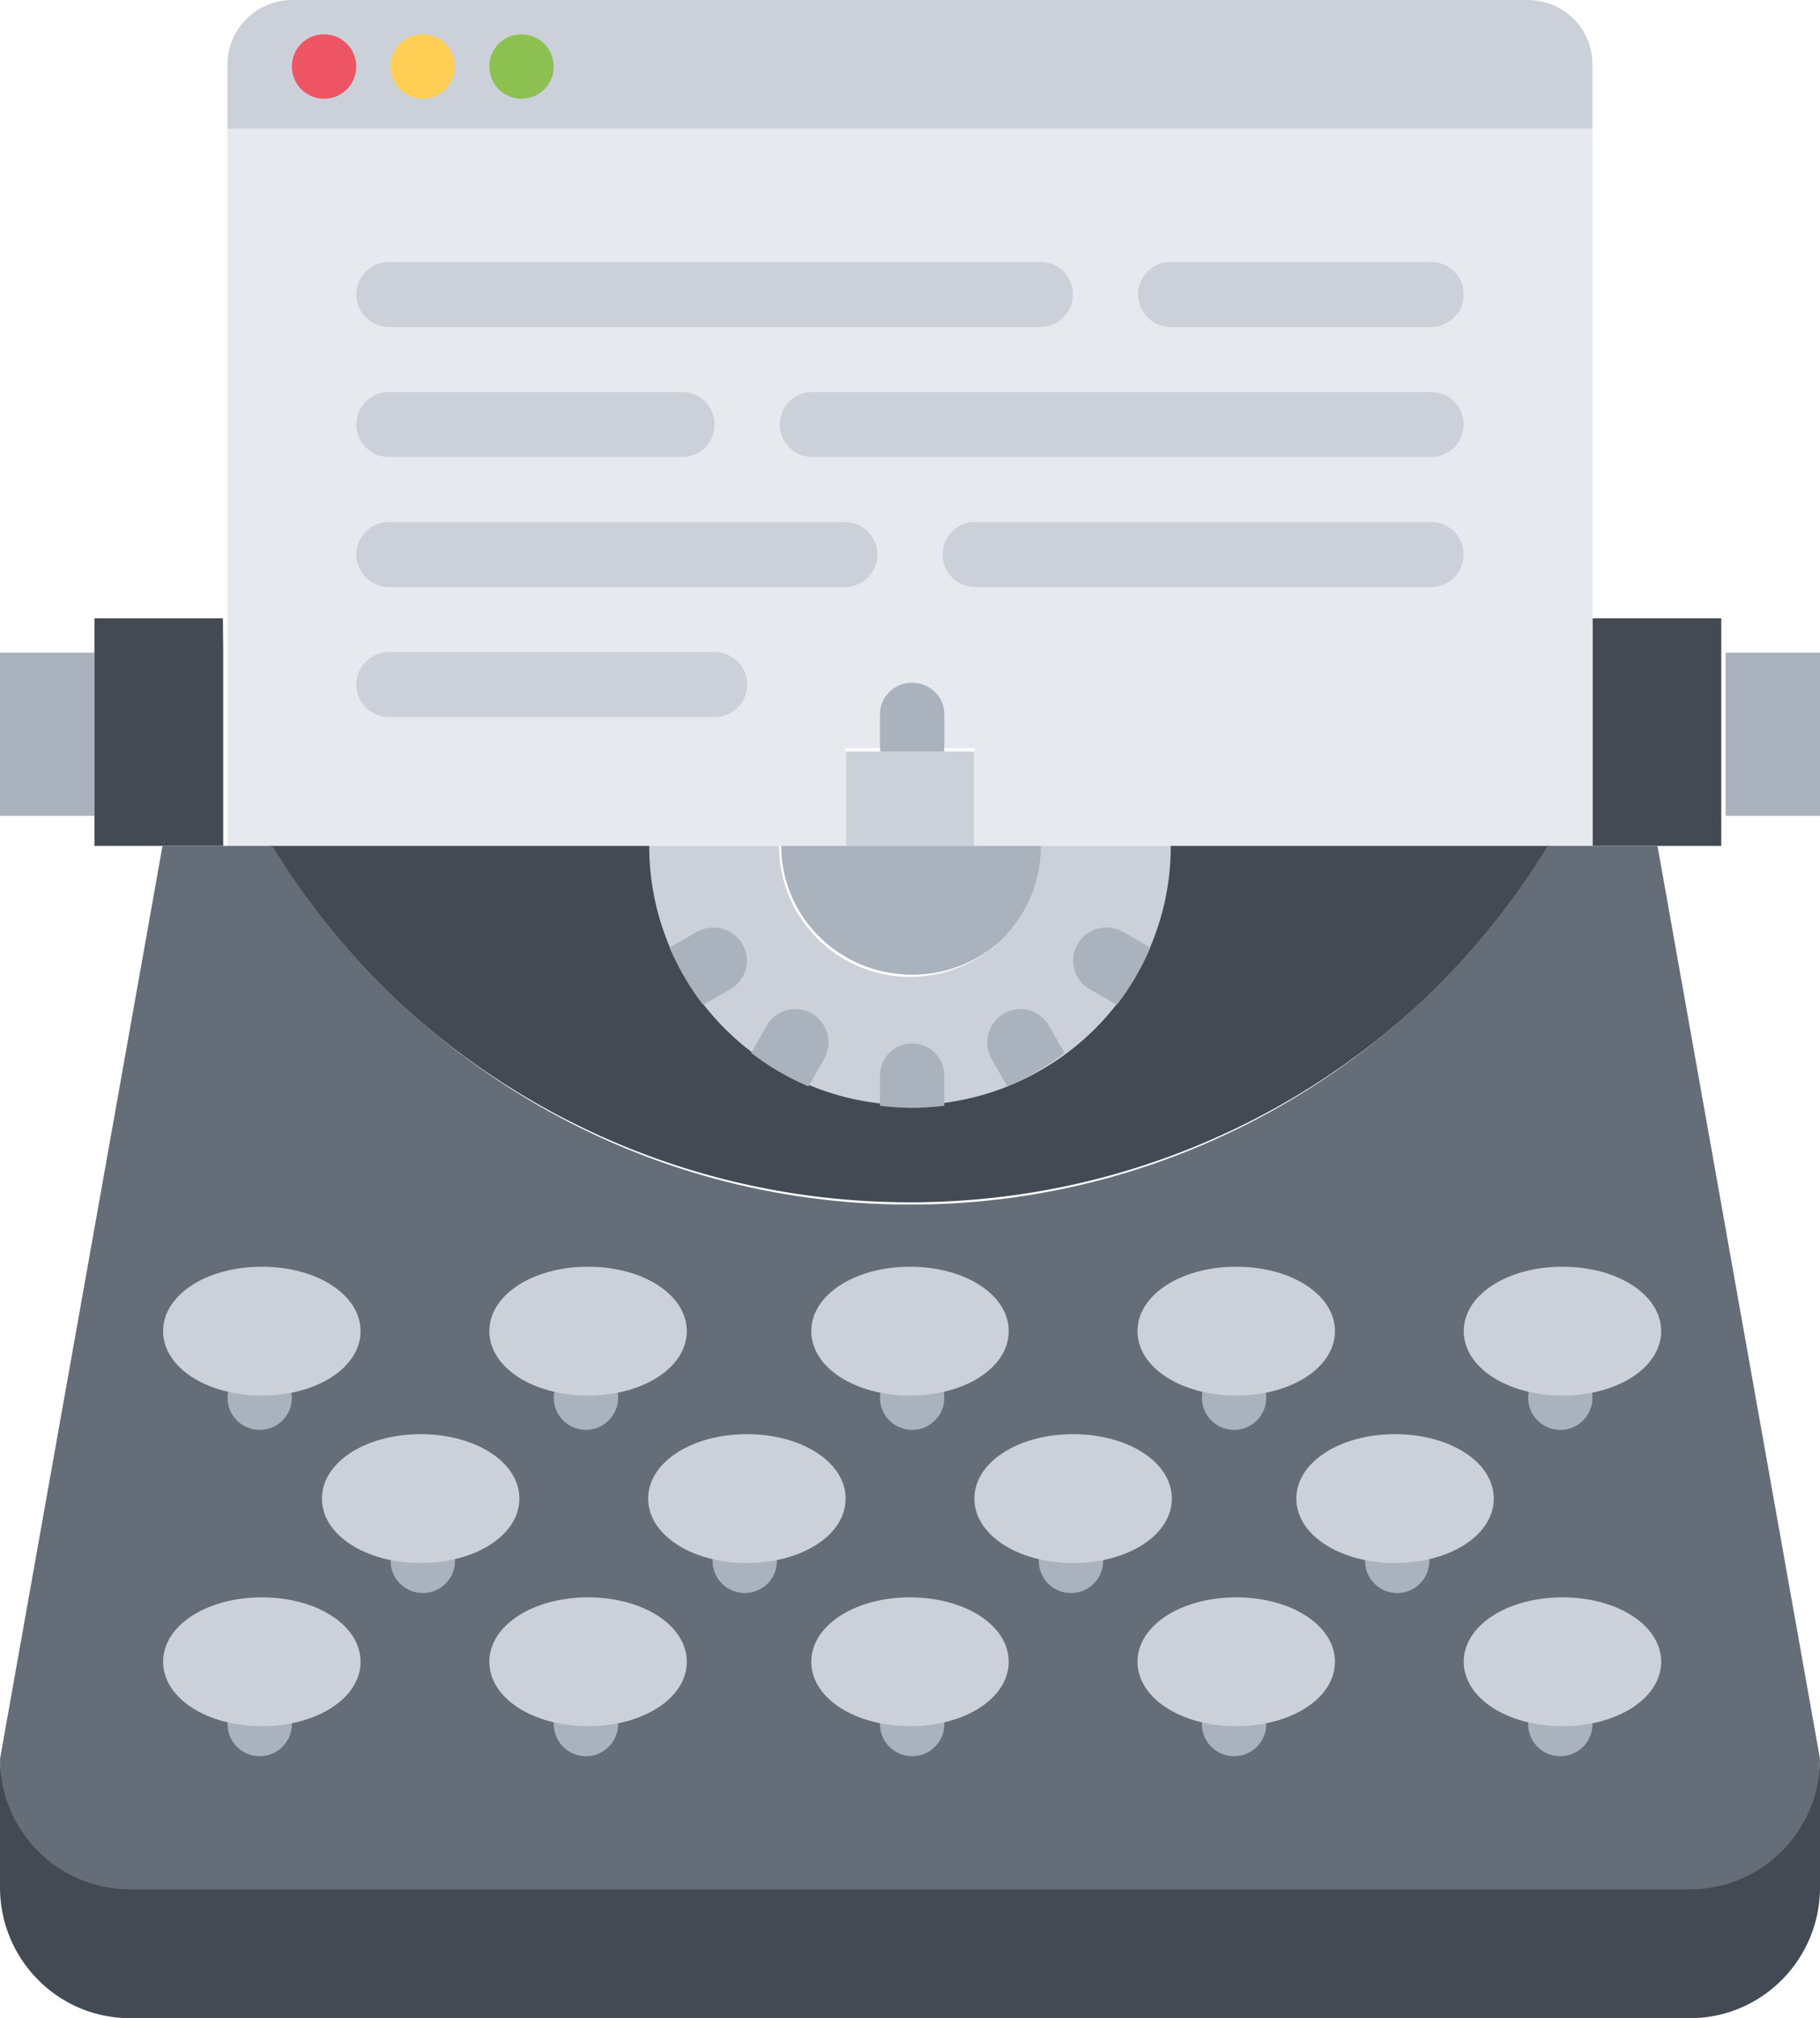 <svg xmlns="http://www.w3.org/2000/svg" width="424" height="470" viewBox="0 0 424 470">
    <g fill="none" fill-rule="nonzero">
        <path fill="#AAB2BD" d="M0 152h22v38H0z"/>
        <path fill="#434A54" d="M52 151.571V197H22v-53h29.927z"/>
        <path fill="#AAB2BD" d="M402 152h22v38h-22z"/>
        <path fill="#434A54" d="M401 189.429V197h-30v-53h30z"/>
        <path fill="#CCD1D9" d="M371 15v15H53V15c0-8.324 6.743-15 15.15-15h287.7C364.257 0 371 6.676 371 15z"/>
        <path fill="#E6E9ED" d="M242.256 197h-15.147v-22.773h-30.218V197H53V30h318v167z"/>
        <path fill="#AAB2BD" d="M212.5 181c-4.15 0-7.5-3.276-7.5-7.333v-7.334c0-4.057 3.35-7.333 7.5-7.333s7.5 3.276 7.5 7.333v7.334c0 4.057-3.35 7.333-7.5 7.333z"/>
        <path fill="#CCD1D9" d="M227 196.56v.44h-30v-22h30z"/>
        <path fill="#AAB2BD" d="M227.75 197H243c0 16.575-13.649 30-30.5 30S182 213.575 182 197h45.75z"/>
        <path fill="#CCD1D9" d="M264.843 227.5a60.344 60.344 0 0 1-22.343 22.343C233.58 255.025 223.132 258 212 258c-11.132 0-21.58-2.975-30.5-8.157a60.344 60.344 0 0 1-22.343-22.343C153.975 218.58 151 208.132 151 197h30.5c0 16.851 13.649 30.5 30.5 30.5s30.5-13.649 30.5-30.5H273c0 11.132-2.975 21.58-8.157 30.5z"/>
        <path fill="#434A54" d="M272.754 197H361c-30.681 49.8-85.97 83-149 83S93.681 246.8 63 197h88.246c0 11.016 2.963 21.354 8.125 30.182a59.91 59.91 0 0 0 22.252 22.11c8.885 5.128 19.29 8.072 30.377 8.072s21.492-2.944 30.377-8.073a59.91 59.91 0 0 0 22.252-22.11c5.162-8.827 8.125-19.165 8.125-30.181zM0 409c0 16.851 13.553 30.5 30.286 30.5h363.428C410.447 439.5 424 425.851 424 409v30.5c0 16.851-13.553 30.5-30.286 30.5H30.286C13.553 470 0 456.351 0 439.5V409z"/>
        <path fill="#656D78" d="M360.552 197h25.59L424 409.625C424 426.407 410.447 440 393.714 440H30.286C13.553 440 0 426.407 0 409.625L37.857 197h25.59c30.59 50.12 85.712 83.531 148.553 83.531 62.841 0 117.963-33.412 148.552-83.531z"/>
        <path fill="#AAB2BD" d="M212.5 258c2.542 0 5.04-.187 7.5-.494V250.5c0-4.15-3.35-7.5-7.5-7.5s-7.5 3.35-7.5 7.5v7.006c2.46.307 4.958.494 7.5.494zM248 245.213l-3.612-6.317c-2.13-3.727-6.86-5.003-10.529-2.85-3.691 2.15-4.956 6.918-2.822 10.63l3.624 6.324a60.265 60.265 0 0 0 6.905-3.468c2.242-1.292 4.383-2.754 6.434-4.32zM251.042 219.86c-2.146 3.683-.87 8.398 2.848 10.528l6.316 3.612c1.565-2.05 3.027-4.192 4.326-6.434A60.89 60.89 0 0 0 268 220.66l-6.324-3.624c-3.726-2.134-8.47-.87-10.634 2.822zM162.322 217.037L156 220.661a60.275 60.275 0 0 0 3.467 6.905A60.059 60.059 0 0 0 163.79 234l6.315-3.612c3.725-2.13 5-6.853 2.848-10.529-2.165-3.691-6.93-4.956-10.632-2.822zM189.14 236.043c-3.69-2.145-8.398-.877-10.528 2.849L175 245.207c2.05 1.565 4.192 3.027 6.434 4.326A60.892 60.892 0 0 0 188.34 253l3.624-6.323c2.134-3.718.87-8.477-2.822-10.634z"/>
        <g fill="#CCD1D9">
            <path d="M242.368 76.143H90.603c-4.194 0-7.588-3.383-7.588-7.572 0-4.188 3.394-7.571 7.588-7.571h151.765c4.198 0 7.588 3.383 7.588 7.571 0 4.19-3.39 7.572-7.588 7.572zM158.897 106.429H90.603c-4.194 0-7.588-3.383-7.588-7.572s3.394-7.571 7.588-7.571h68.294c4.198 0 7.588 3.382 7.588 7.571s-3.39 7.572-7.588 7.572zM333.397 106.429H189.25c-4.194 0-7.588-3.383-7.588-7.572s3.394-7.571 7.588-7.571h144.147c4.194 0 7.588 3.382 7.588 7.571s-3.394 7.572-7.588 7.572zM166.485 167H90.603c-4.194 0-7.588-3.383-7.588-7.571 0-4.19 3.394-7.572 7.588-7.572h75.882c4.198 0 7.589 3.383 7.589 7.572 0 4.188-3.39 7.571-7.589 7.571zM196.809 136.714H90.603c-4.194 0-7.588-3.382-7.588-7.571s3.394-7.572 7.588-7.572H196.81c4.194 0 7.588 3.383 7.588 7.572s-3.394 7.571-7.588 7.571zM333.397 136.714H227.162c-4.198 0-7.589-3.382-7.589-7.571s3.39-7.572 7.589-7.572h106.235c4.194 0 7.588 3.383 7.588 7.572s-3.394 7.571-7.588 7.571zM333.397 76.143H272.72c-4.195 0-7.589-3.383-7.589-7.572 0-4.188 3.394-7.571 7.589-7.571h60.676c4.194 0 7.588 3.383 7.588 7.571 0 4.19-3.394 7.572-7.588 7.572z"/>
        </g>
        <path fill="#AAB2BD" d="M60.5 333c-4.15 0-7.5-3.35-7.5-7.5s3.35-7.5 7.5-7.5 7.5 3.35 7.5 7.5-3.35 7.5-7.5 7.5z"/>
        <path fill="#CCD1D9" d="M61 295c-12.904 0-23 6.584-23 15s10.096 15 23 15 23-6.584 23-15-10.096-15-23-15z"/>
        <path fill="#AAB2BD" d="M136.5 333c-4.15 0-7.5-3.35-7.5-7.5s3.35-7.5 7.5-7.5 7.5 3.35 7.5 7.5-3.35 7.5-7.5 7.5z"/>
        <path fill="#CCD1D9" d="M137 295c-12.904 0-23 6.584-23 15s10.096 15 23 15 23-6.584 23-15-10.096-15-23-15z"/>
        <path fill="#AAB2BD" d="M212.5 333c-4.15 0-7.5-3.35-7.5-7.5s3.35-7.5 7.5-7.5 7.5 3.35 7.5 7.5-3.35 7.5-7.5 7.5z"/>
        <path fill="#CCD1D9" d="M212 295c-12.904 0-23 6.584-23 15s10.096 15 23 15 23-6.584 23-15-10.096-15-23-15z"/>
        <path fill="#AAB2BD" d="M287.5 333c-4.15 0-7.5-3.35-7.5-7.5s3.35-7.5 7.5-7.5 7.5 3.35 7.5 7.5-3.35 7.5-7.5 7.5z"/>
        <path fill="#CCD1D9" d="M288 295c-12.904 0-23 6.584-23 15s10.096 15 23 15 23-6.584 23-15-10.096-15-23-15z"/>
        <path fill="#AAB2BD" d="M363.5 333c-4.15 0-7.5-3.35-7.5-7.5s3.35-7.5 7.5-7.5 7.5 3.35 7.5 7.5-3.35 7.5-7.5 7.5z"/>
        <path fill="#CCD1D9" d="M364 295c-12.904 0-23 6.584-23 15s10.096 15 23 15 23-6.584 23-15-10.096-15-23-15z"/>
        <path fill="#AAB2BD" d="M60.5 409c-4.15 0-7.5-3.35-7.5-7.5s3.35-7.5 7.5-7.5 7.5 3.35 7.5 7.5-3.35 7.5-7.5 7.5z"/>
        <path fill="#CCD1D9" d="M61 372c-12.904 0-23 6.584-23 15s10.096 15 23 15 23-6.584 23-15-10.096-15-23-15z"/>
        <path fill="#AAB2BD" d="M136.5 409c-4.15 0-7.5-3.35-7.5-7.5s3.35-7.5 7.5-7.5 7.5 3.35 7.5 7.5-3.35 7.5-7.5 7.5z"/>
        <path fill="#CCD1D9" d="M137 372c-12.904 0-23 6.584-23 15s10.096 15 23 15 23-6.584 23-15-10.096-15-23-15z"/>
        <path fill="#AAB2BD" d="M212.5 409c-4.15 0-7.5-3.35-7.5-7.5s3.35-7.5 7.5-7.5 7.5 3.35 7.5 7.5-3.35 7.5-7.5 7.5z"/>
        <path fill="#CCD1D9" d="M212 372c-12.904 0-23 6.584-23 15s10.096 15 23 15 23-6.584 23-15-10.096-15-23-15z"/>
        <path fill="#AAB2BD" d="M287.5 409c-4.15 0-7.5-3.35-7.5-7.5s3.35-7.5 7.5-7.5 7.5 3.35 7.5 7.5-3.35 7.5-7.5 7.5z"/>
        <path fill="#CCD1D9" d="M288 372c-12.904 0-23 6.584-23 15s10.096 15 23 15 23-6.584 23-15-10.096-15-23-15z"/>
        <path fill="#AAB2BD" d="M363.5 409c-4.15 0-7.5-3.35-7.5-7.5s3.35-7.5 7.5-7.5 7.5 3.35 7.5 7.5-3.35 7.5-7.5 7.5z"/>
        <path fill="#CCD1D9" d="M364 372c-12.904 0-23 6.584-23 15s10.096 15 23 15 23-6.584 23-15-10.096-15-23-15z"/>
        <path fill="#AAB2BD" d="M98.5 371c-4.15 0-7.5-3.35-7.5-7.5s3.35-7.5 7.5-7.5 7.5 3.35 7.5 7.5-3.35 7.5-7.5 7.5z"/>
        <path fill="#CCD1D9" d="M98 334c-12.904 0-23 6.584-23 15s10.096 15 23 15 23-6.584 23-15-10.096-15-23-15z"/>
        <path fill="#AAB2BD" d="M173.5 371c-4.15 0-7.5-3.35-7.5-7.5s3.35-7.5 7.5-7.5 7.5 3.35 7.5 7.5-3.35 7.5-7.5 7.5z"/>
        <path fill="#CCD1D9" d="M174 334c-12.904 0-23 6.584-23 15s10.096 15 23 15 23-6.584 23-15-10.096-15-23-15z"/>
        <path fill="#AAB2BD" d="M249.5 371c-4.15 0-7.5-3.35-7.5-7.5s3.35-7.5 7.5-7.5 7.5 3.35 7.5 7.5-3.35 7.5-7.5 7.5z"/>
        <path fill="#CCD1D9" d="M250 334c-12.904 0-23 6.584-23 15s10.096 15 23 15 23-6.584 23-15-10.096-15-23-15z"/>
        <path fill="#AAB2BD" d="M325.5 371c-4.15 0-7.5-3.35-7.5-7.5s3.35-7.5 7.5-7.5 7.5 3.35 7.5 7.5-3.35 7.5-7.5 7.5z"/>
        <path fill="#CCD1D9" d="M325 334c-12.904 0-23 6.584-23 15s10.096 15 23 15 23-6.584 23-15-10.096-15-23-15z"/>
        <path fill="#ED5565" d="M75.518 23C71.383 23 68 19.65 68 15.5S71.306 8 75.438 8h.08C79.65 8 83 11.35 83 15.5S79.65 23 75.518 23z"/>
        <path fill="#FFCE54" d="M98.518 23C94.383 23 91 19.65 91 15.5S94.306 8 98.438 8h.08C102.65 8 106 11.35 106 15.5s-3.35 7.5-7.482 7.5z"/>
        <path fill="#8CC152" d="M121.518 23c-4.135 0-7.518-3.35-7.518-7.5s3.306-7.5 7.438-7.5h.08C125.65 8 129 11.35 129 15.5s-3.35 7.5-7.482 7.5z"/>
    </g>
</svg>
